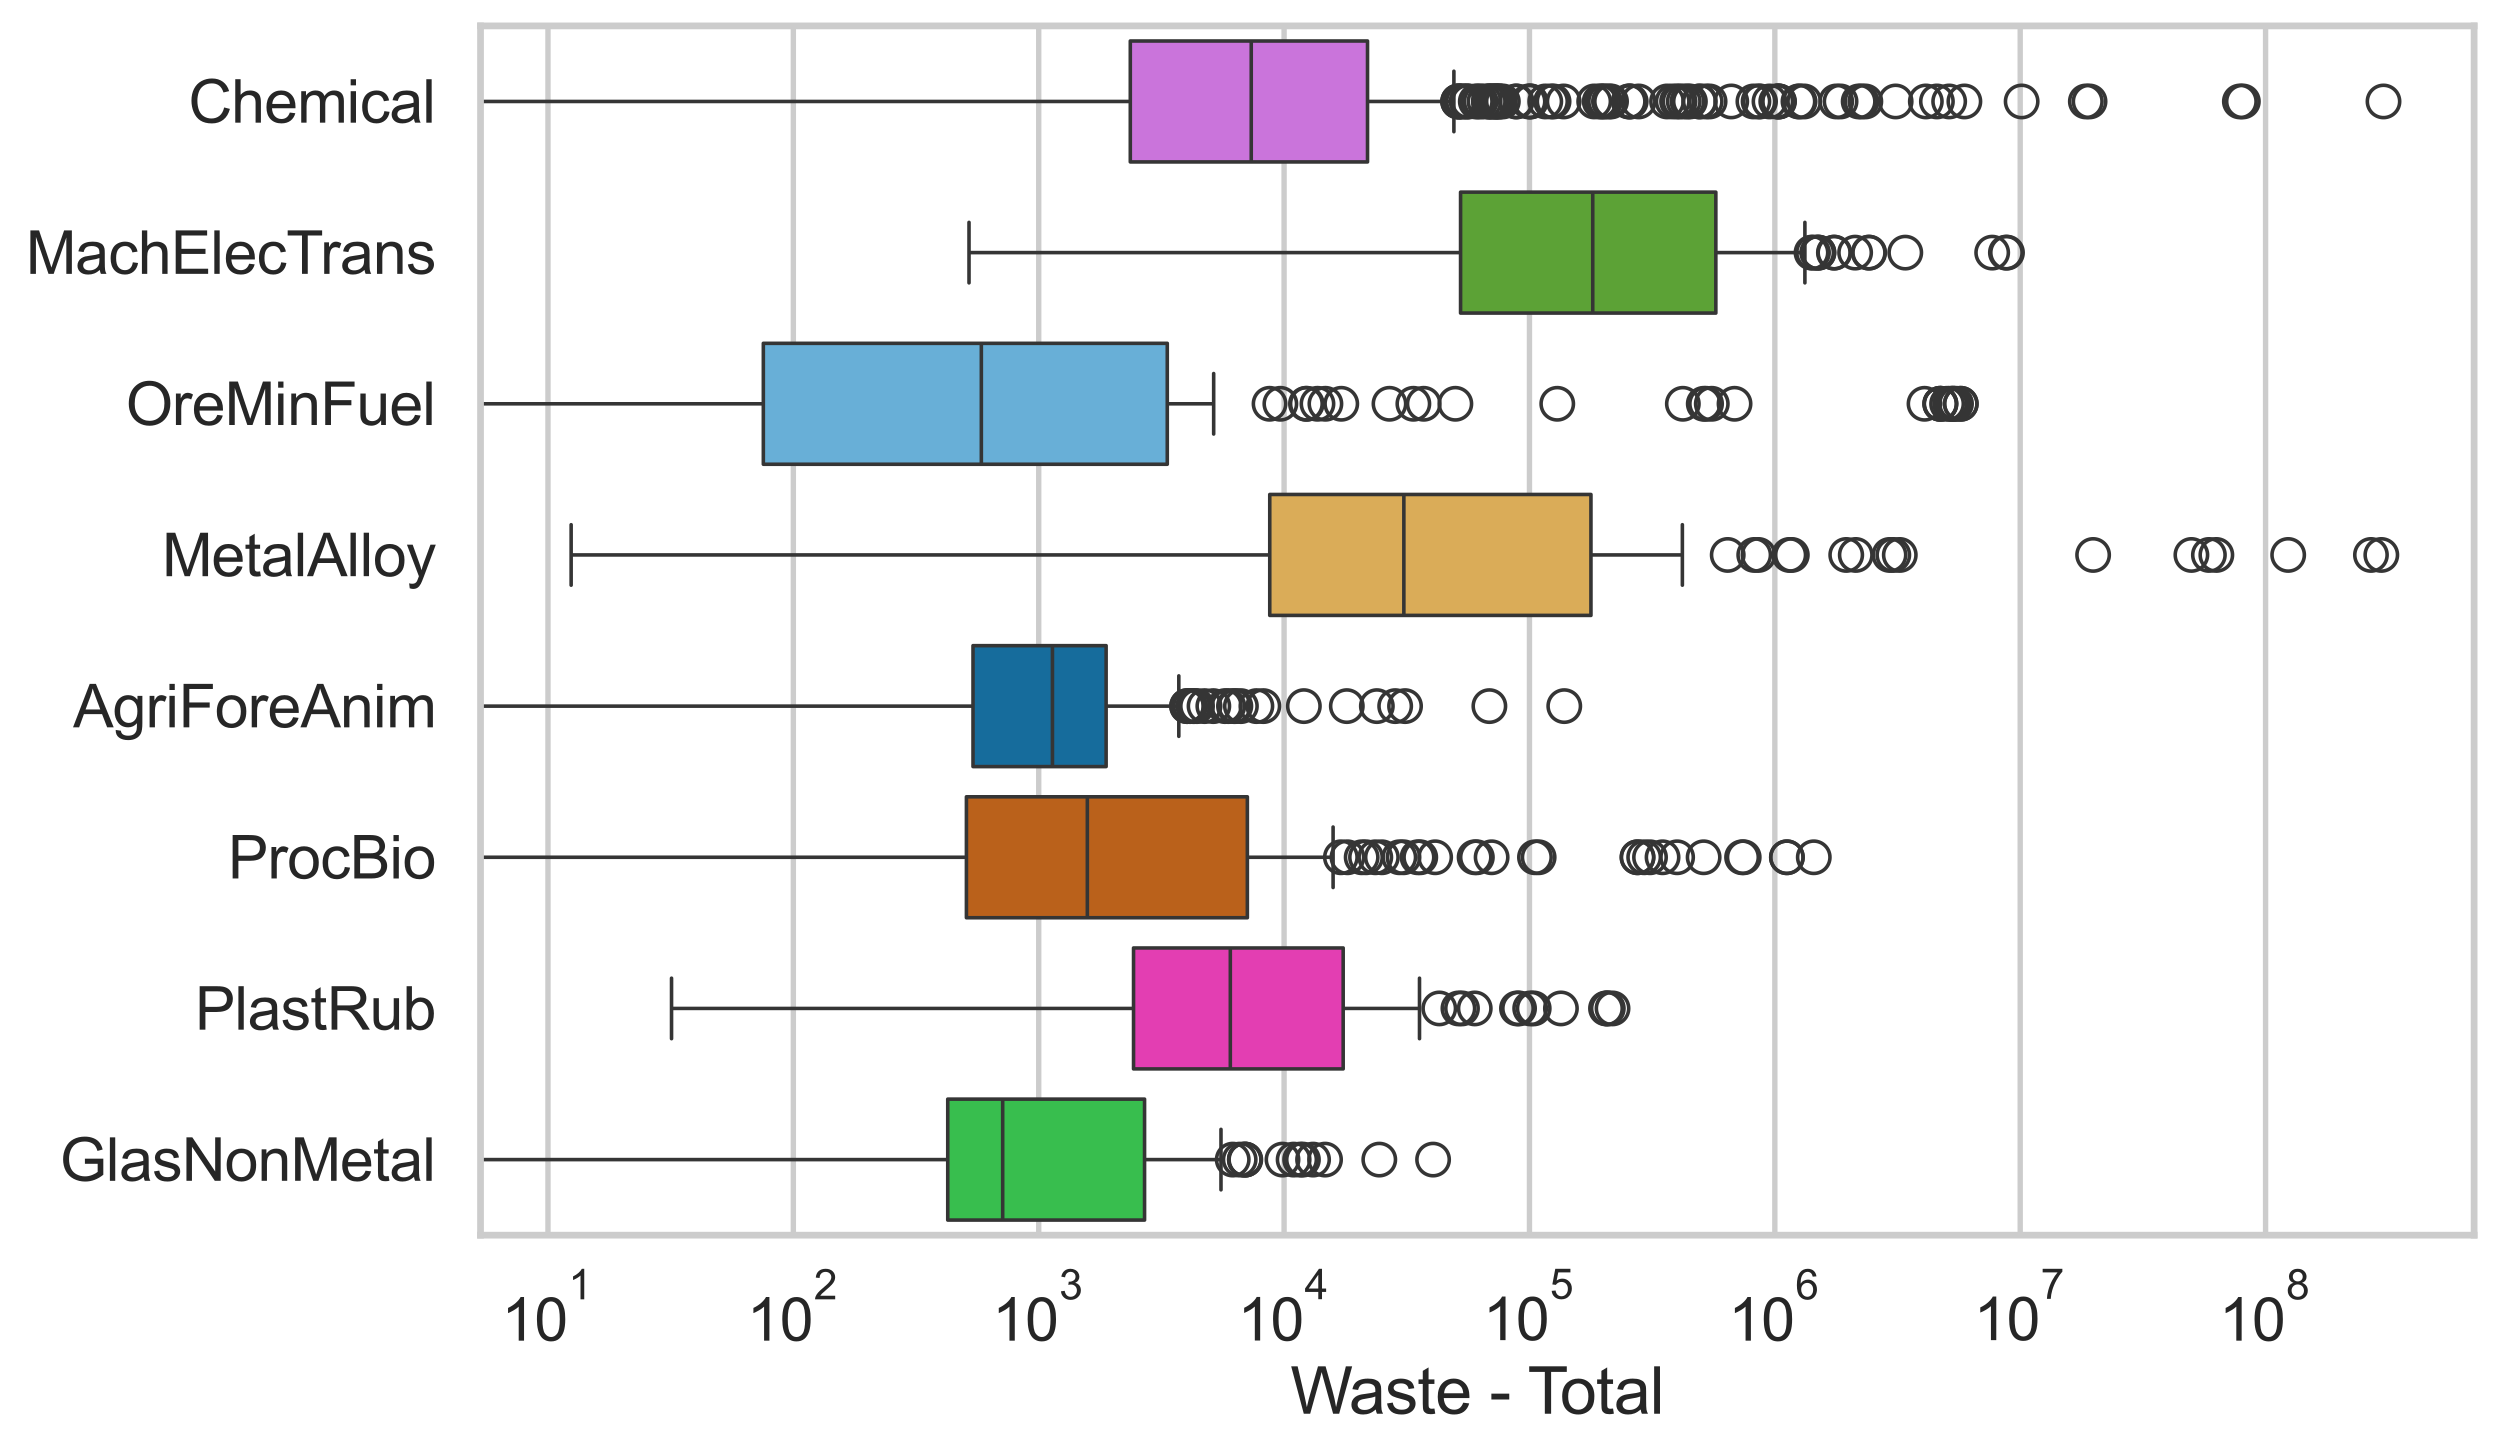 <?xml version="1.0" encoding="utf-8" standalone="no"?>
<!DOCTYPE svg PUBLIC "-//W3C//DTD SVG 1.1//EN"
  "http://www.w3.org/Graphics/SVG/1.1/DTD/svg11.dtd">
<svg xmlns:xlink="http://www.w3.org/1999/xlink" width="695.577pt" height="404.121pt" viewBox="0 0 695.577 404.121" xmlns="http://www.w3.org/2000/svg" version="1.1">
 <defs>
  <style type="text/css">*{stroke-linejoin: round; stroke-linecap: butt}</style>
 </defs>
 <g id="figure_1">
  <g id="patch_1">
   <path d="M 0 404.121 
L 695.577 404.121 
L 695.577 0 
L 0 0 
z
" style="fill: #ffffff"/>
  </g>
  <g id="axes_1">
   <g id="patch_2">
    <path d="M 133.697 343.665 
L 688.377 343.665 
L 688.377 7.2 
L 133.697 7.2 
z
" style="fill: #ffffff"/>
   </g>
   <g id="matplotlib.axis_1">
    <g id="xtick_1">
     <g id="line2d_1">
      <path d="M 152.462 343.665 
L 152.462 7.2 
" clip-path="url(#pc87dddc84c)" style="fill: none; stroke: #cccccc; stroke-width: 1.5; stroke-linecap: round"/>
     </g>
     <g id="text_1">
      <!-- $\mathdefault{10^{1}}$ -->
      <g style="fill: #262626" transform="translate(139.51 373.18) scale(0.165 -0.165)">
       <defs>
        <path id="ArialMT-31" d="M 2384 0 
L 1822 0 
L 1822 3584 
Q 1619 3391 1289 3197 
Q 959 3003 697 2906 
L 697 3450 
Q 1169 3672 1522 3987 
Q 1875 4303 2022 4600 
L 2384 4600 
L 2384 0 
z
" transform="scale(0.016)"/>
        <path id="ArialMT-30" d="M 266 2259 
Q 266 3072 433 3567 
Q 600 4063 929 4331 
Q 1259 4600 1759 4600 
Q 2128 4600 2406 4451 
Q 2684 4303 2865 4023 
Q 3047 3744 3150 3342 
Q 3253 2941 3253 2259 
Q 3253 1453 3087 958 
Q 2922 463 2592 192 
Q 2263 -78 1759 -78 
Q 1097 -78 719 397 
Q 266 969 266 2259 
z
M 844 2259 
Q 844 1131 1108 757 
Q 1372 384 1759 384 
Q 2147 384 2411 759 
Q 2675 1134 2675 2259 
Q 2675 3391 2411 3762 
Q 2147 4134 1753 4134 
Q 1366 4134 1134 3806 
Q 844 3388 844 2259 
z
" transform="scale(0.016)"/>
       </defs>
       <use xlink:href="#ArialMT-31" transform="translate(0 0.994)"/>
       <use xlink:href="#ArialMT-30" transform="translate(55.615 0.994)"/>
       <use xlink:href="#ArialMT-31" transform="translate(112.973 70.688) scale(0.7)"/>
      </g>
     </g>
    </g>
    <g id="xtick_2">
     <g id="line2d_2">
      <path d="M 220.733 343.665 
L 220.733 7.2 
" clip-path="url(#pc87dddc84c)" style="fill: none; stroke: #cccccc; stroke-width: 1.5; stroke-linecap: round"/>
     </g>
     <g id="text_2">
      <!-- $\mathdefault{10^{2}}$ -->
      <g style="fill: #262626" transform="translate(207.78 373.18) scale(0.165 -0.165)">
       <defs>
        <path id="ArialMT-32" d="M 3222 541 
L 3222 0 
L 194 0 
Q 188 203 259 391 
Q 375 700 629 1000 
Q 884 1300 1366 1694 
Q 2113 2306 2375 2664 
Q 2638 3022 2638 3341 
Q 2638 3675 2398 3904 
Q 2159 4134 1775 4134 
Q 1369 4134 1125 3890 
Q 881 3647 878 3216 
L 300 3275 
Q 359 3922 746 4261 
Q 1134 4600 1788 4600 
Q 2447 4600 2831 4234 
Q 3216 3869 3216 3328 
Q 3216 3053 3103 2787 
Q 2991 2522 2730 2228 
Q 2469 1934 1863 1422 
Q 1356 997 1212 845 
Q 1069 694 975 541 
L 3222 541 
z
" transform="scale(0.016)"/>
       </defs>
       <use xlink:href="#ArialMT-31" transform="translate(0 0.994)"/>
       <use xlink:href="#ArialMT-30" transform="translate(55.615 0.994)"/>
       <use xlink:href="#ArialMT-32" transform="translate(112.973 70.688) scale(0.7)"/>
      </g>
     </g>
    </g>
    <g id="xtick_3">
     <g id="line2d_3">
      <path d="M 289.003 343.665 
L 289.003 7.2 
" clip-path="url(#pc87dddc84c)" style="fill: none; stroke: #cccccc; stroke-width: 1.5; stroke-linecap: round"/>
     </g>
     <g id="text_3">
      <!-- $\mathdefault{10^{3}}$ -->
      <g style="fill: #262626" transform="translate(276.05 373.18) scale(0.165 -0.165)">
       <defs>
        <path id="ArialMT-33" d="M 269 1209 
L 831 1284 
Q 928 806 1161 595 
Q 1394 384 1728 384 
Q 2125 384 2398 659 
Q 2672 934 2672 1341 
Q 2672 1728 2419 1979 
Q 2166 2231 1775 2231 
Q 1616 2231 1378 2169 
L 1441 2663 
Q 1497 2656 1531 2656 
Q 1891 2656 2178 2843 
Q 2466 3031 2466 3422 
Q 2466 3731 2256 3934 
Q 2047 4138 1716 4138 
Q 1388 4138 1169 3931 
Q 950 3725 888 3313 
L 325 3413 
Q 428 3978 793 4289 
Q 1159 4600 1703 4600 
Q 2078 4600 2393 4439 
Q 2709 4278 2876 4000 
Q 3044 3722 3044 3409 
Q 3044 3113 2884 2869 
Q 2725 2625 2413 2481 
Q 2819 2388 3044 2092 
Q 3269 1797 3269 1353 
Q 3269 753 2831 336 
Q 2394 -81 1725 -81 
Q 1122 -81 723 278 
Q 325 638 269 1209 
z
" transform="scale(0.016)"/>
       </defs>
       <use xlink:href="#ArialMT-31" transform="translate(0 0.994)"/>
       <use xlink:href="#ArialMT-30" transform="translate(55.615 0.994)"/>
       <use xlink:href="#ArialMT-33" transform="translate(112.973 70.688) scale(0.7)"/>
      </g>
     </g>
    </g>
    <g id="xtick_4">
     <g id="line2d_4">
      <path d="M 357.273 343.665 
L 357.273 7.2 
" clip-path="url(#pc87dddc84c)" style="fill: none; stroke: #cccccc; stroke-width: 1.5; stroke-linecap: round"/>
     </g>
     <g id="text_4">
      <!-- $\mathdefault{10^{4}}$ -->
      <g style="fill: #262626" transform="translate(344.321 373.015) scale(0.165 -0.165)">
       <defs>
        <path id="ArialMT-34" d="M 2069 0 
L 2069 1097 
L 81 1097 
L 81 1613 
L 2172 4581 
L 2631 4581 
L 2631 1613 
L 3250 1613 
L 3250 1097 
L 2631 1097 
L 2631 0 
L 2069 0 
z
M 2069 1613 
L 2069 3678 
L 634 1613 
L 2069 1613 
z
" transform="scale(0.016)"/>
       </defs>
       <use xlink:href="#ArialMT-31" transform="translate(0 0.202)"/>
       <use xlink:href="#ArialMT-30" transform="translate(55.615 0.202)"/>
       <use xlink:href="#ArialMT-34" transform="translate(112.973 69.895) scale(0.7)"/>
      </g>
     </g>
    </g>
    <g id="xtick_5">
     <g id="line2d_5">
      <path d="M 425.543 343.665 
L 425.543 7.2 
" clip-path="url(#pc87dddc84c)" style="fill: none; stroke: #cccccc; stroke-width: 1.5; stroke-linecap: round"/>
     </g>
     <g id="text_5">
      <!-- $\mathdefault{10^{5}}$ -->
      <g style="fill: #262626" transform="translate(412.591 373.015) scale(0.165 -0.165)">
       <defs>
        <path id="ArialMT-35" d="M 266 1200 
L 856 1250 
Q 922 819 1161 601 
Q 1400 384 1738 384 
Q 2144 384 2425 690 
Q 2706 997 2706 1503 
Q 2706 1984 2436 2262 
Q 2166 2541 1728 2541 
Q 1456 2541 1237 2417 
Q 1019 2294 894 2097 
L 366 2166 
L 809 4519 
L 3088 4519 
L 3088 3981 
L 1259 3981 
L 1013 2750 
Q 1425 3038 1878 3038 
Q 2478 3038 2890 2622 
Q 3303 2206 3303 1553 
Q 3303 931 2941 478 
Q 2500 -78 1738 -78 
Q 1113 -78 717 272 
Q 322 622 266 1200 
z
" transform="scale(0.016)"/>
       </defs>
       <use xlink:href="#ArialMT-31" transform="translate(0 0.88)"/>
       <use xlink:href="#ArialMT-30" transform="translate(55.615 0.88)"/>
       <use xlink:href="#ArialMT-35" transform="translate(112.973 70.573) scale(0.7)"/>
      </g>
     </g>
    </g>
    <g id="xtick_6">
     <g id="line2d_6">
      <path d="M 493.813 343.665 
L 493.813 7.2 
" clip-path="url(#pc87dddc84c)" style="fill: none; stroke: #cccccc; stroke-width: 1.5; stroke-linecap: round"/>
     </g>
     <g id="text_6">
      <!-- $\mathdefault{10^{6}}$ -->
      <g style="fill: #262626" transform="translate(480.861 373.18) scale(0.165 -0.165)">
       <defs>
        <path id="ArialMT-36" d="M 3184 3459 
L 2625 3416 
Q 2550 3747 2413 3897 
Q 2184 4138 1850 4138 
Q 1581 4138 1378 3988 
Q 1113 3794 959 3422 
Q 806 3050 800 2363 
Q 1003 2672 1297 2822 
Q 1591 2972 1913 2972 
Q 2475 2972 2870 2558 
Q 3266 2144 3266 1488 
Q 3266 1056 3080 686 
Q 2894 316 2569 119 
Q 2244 -78 1831 -78 
Q 1128 -78 684 439 
Q 241 956 241 2144 
Q 241 3472 731 4075 
Q 1159 4600 1884 4600 
Q 2425 4600 2770 4297 
Q 3116 3994 3184 3459 
z
M 888 1484 
Q 888 1194 1011 928 
Q 1134 663 1356 523 
Q 1578 384 1822 384 
Q 2178 384 2434 671 
Q 2691 959 2691 1453 
Q 2691 1928 2437 2201 
Q 2184 2475 1800 2475 
Q 1419 2475 1153 2201 
Q 888 1928 888 1484 
z
" transform="scale(0.016)"/>
       </defs>
       <use xlink:href="#ArialMT-31" transform="translate(0 0.994)"/>
       <use xlink:href="#ArialMT-30" transform="translate(55.615 0.994)"/>
       <use xlink:href="#ArialMT-36" transform="translate(112.973 70.688) scale(0.7)"/>
      </g>
     </g>
    </g>
    <g id="xtick_7">
     <g id="line2d_7">
      <path d="M 562.084 343.665 
L 562.084 7.2 
" clip-path="url(#pc87dddc84c)" style="fill: none; stroke: #cccccc; stroke-width: 1.5; stroke-linecap: round"/>
     </g>
     <g id="text_7">
      <!-- $\mathdefault{10^{7}}$ -->
      <g style="fill: #262626" transform="translate(549.131 373.015) scale(0.165 -0.165)">
       <defs>
        <path id="ArialMT-37" d="M 303 3981 
L 303 4522 
L 3269 4522 
L 3269 4084 
Q 2831 3619 2401 2847 
Q 1972 2075 1738 1259 
Q 1569 684 1522 0 
L 944 0 
Q 953 541 1156 1306 
Q 1359 2072 1739 2783 
Q 2119 3494 2547 3981 
L 303 3981 
z
" transform="scale(0.016)"/>
       </defs>
       <use xlink:href="#ArialMT-31" transform="translate(0 0.847)"/>
       <use xlink:href="#ArialMT-30" transform="translate(55.615 0.847)"/>
       <use xlink:href="#ArialMT-37" transform="translate(112.973 70.541) scale(0.7)"/>
      </g>
     </g>
    </g>
    <g id="xtick_8">
     <g id="line2d_8">
      <path d="M 630.354 343.665 
L 630.354 7.2 
" clip-path="url(#pc87dddc84c)" style="fill: none; stroke: #cccccc; stroke-width: 1.5; stroke-linecap: round"/>
     </g>
     <g id="text_8">
      <!-- $\mathdefault{10^{8}}$ -->
      <g style="fill: #262626" transform="translate(617.401 373.18) scale(0.165 -0.165)">
       <defs>
        <path id="ArialMT-38" d="M 1131 2484 
Q 781 2613 612 2850 
Q 444 3088 444 3419 
Q 444 3919 803 4259 
Q 1163 4600 1759 4600 
Q 2359 4600 2725 4251 
Q 3091 3903 3091 3403 
Q 3091 3084 2923 2848 
Q 2756 2613 2416 2484 
Q 2838 2347 3058 2040 
Q 3278 1734 3278 1309 
Q 3278 722 2862 322 
Q 2447 -78 1769 -78 
Q 1091 -78 675 323 
Q 259 725 259 1325 
Q 259 1772 486 2073 
Q 713 2375 1131 2484 
z
M 1019 3438 
Q 1019 3113 1228 2906 
Q 1438 2700 1772 2700 
Q 2097 2700 2305 2904 
Q 2513 3109 2513 3406 
Q 2513 3716 2298 3927 
Q 2084 4138 1766 4138 
Q 1444 4138 1231 3931 
Q 1019 3725 1019 3438 
z
M 838 1322 
Q 838 1081 952 856 
Q 1066 631 1291 507 
Q 1516 384 1775 384 
Q 2178 384 2440 643 
Q 2703 903 2703 1303 
Q 2703 1709 2433 1975 
Q 2163 2241 1756 2241 
Q 1359 2241 1098 1978 
Q 838 1716 838 1322 
z
" transform="scale(0.016)"/>
       </defs>
       <use xlink:href="#ArialMT-31" transform="translate(0 0.994)"/>
       <use xlink:href="#ArialMT-30" transform="translate(55.615 0.994)"/>
       <use xlink:href="#ArialMT-38" transform="translate(112.973 70.688) scale(0.7)"/>
      </g>
     </g>
    </g>
    <g id="xtick_9"/>
    <g id="xtick_10"/>
    <g id="xtick_11"/>
    <g id="xtick_12"/>
    <g id="xtick_13"/>
    <g id="xtick_14"/>
    <g id="xtick_15"/>
    <g id="xtick_16"/>
    <g id="xtick_17"/>
    <g id="xtick_18"/>
    <g id="xtick_19"/>
    <g id="xtick_20"/>
    <g id="xtick_21"/>
    <g id="xtick_22"/>
    <g id="xtick_23"/>
    <g id="xtick_24"/>
    <g id="xtick_25"/>
    <g id="xtick_26"/>
    <g id="xtick_27"/>
    <g id="xtick_28"/>
    <g id="xtick_29"/>
    <g id="xtick_30"/>
    <g id="xtick_31"/>
    <g id="xtick_32"/>
    <g id="xtick_33"/>
    <g id="xtick_34"/>
    <g id="xtick_35"/>
    <g id="xtick_36"/>
    <g id="xtick_37"/>
    <g id="xtick_38"/>
    <g id="xtick_39"/>
    <g id="xtick_40"/>
    <g id="xtick_41"/>
    <g id="xtick_42"/>
    <g id="xtick_43"/>
    <g id="xtick_44"/>
    <g id="xtick_45"/>
    <g id="xtick_46"/>
    <g id="xtick_47"/>
    <g id="xtick_48"/>
    <g id="xtick_49"/>
    <g id="xtick_50"/>
    <g id="xtick_51"/>
    <g id="xtick_52"/>
    <g id="xtick_53"/>
    <g id="xtick_54"/>
    <g id="xtick_55"/>
    <g id="xtick_56"/>
    <g id="xtick_57"/>
    <g id="xtick_58"/>
    <g id="xtick_59"/>
    <g id="xtick_60"/>
    <g id="xtick_61"/>
    <g id="xtick_62"/>
    <g id="xtick_63"/>
    <g id="xtick_64"/>
    <g id="xtick_65"/>
    <g id="xtick_66"/>
    <g id="xtick_67"/>
    <g id="xtick_68"/>
    <g id="xtick_69"/>
    <g id="xtick_70"/>
    <g id="xtick_71"/>
    <g id="xtick_72"/>
    <g id="xtick_73"/>
    <g id="xtick_74"/>
    <g id="text_9">
     <!-- Waste - Total -->
     <g style="fill: #262626" transform="translate(359.024 393.344) scale(0.18 -0.18)">
      <defs>
       <path id="ArialMT-57" d="M 1294 0 
L 78 4581 
L 700 4581 
L 1397 1578 
Q 1509 1106 1591 641 
Q 1766 1375 1797 1488 
L 2669 4581 
L 3400 4581 
L 4056 2263 
Q 4303 1400 4413 641 
Q 4500 1075 4641 1638 
L 5359 4581 
L 5969 4581 
L 4713 0 
L 4128 0 
L 3163 3491 
Q 3041 3928 3019 4028 
Q 2947 3713 2884 3491 
L 1913 0 
L 1294 0 
z
" transform="scale(0.016)"/>
       <path id="ArialMT-61" d="M 2588 409 
Q 2275 144 1986 34 
Q 1697 -75 1366 -75 
Q 819 -75 525 192 
Q 231 459 231 875 
Q 231 1119 342 1320 
Q 453 1522 633 1644 
Q 813 1766 1038 1828 
Q 1203 1872 1538 1913 
Q 2219 1994 2541 2106 
Q 2544 2222 2544 2253 
Q 2544 2597 2384 2738 
Q 2169 2928 1744 2928 
Q 1347 2928 1158 2789 
Q 969 2650 878 2297 
L 328 2372 
Q 403 2725 575 2942 
Q 747 3159 1072 3276 
Q 1397 3394 1825 3394 
Q 2250 3394 2515 3294 
Q 2781 3194 2906 3042 
Q 3031 2891 3081 2659 
Q 3109 2516 3109 2141 
L 3109 1391 
Q 3109 606 3145 398 
Q 3181 191 3288 0 
L 2700 0 
Q 2613 175 2588 409 
z
M 2541 1666 
Q 2234 1541 1622 1453 
Q 1275 1403 1131 1340 
Q 988 1278 909 1158 
Q 831 1038 831 891 
Q 831 666 1001 516 
Q 1172 366 1500 366 
Q 1825 366 2078 508 
Q 2331 650 2450 897 
Q 2541 1088 2541 1459 
L 2541 1666 
z
" transform="scale(0.016)"/>
       <path id="ArialMT-73" d="M 197 991 
L 753 1078 
Q 800 744 1014 566 
Q 1228 388 1613 388 
Q 2000 388 2187 545 
Q 2375 703 2375 916 
Q 2375 1106 2209 1216 
Q 2094 1291 1634 1406 
Q 1016 1563 777 1677 
Q 538 1791 414 1992 
Q 291 2194 291 2438 
Q 291 2659 392 2848 
Q 494 3038 669 3163 
Q 800 3259 1026 3326 
Q 1253 3394 1513 3394 
Q 1903 3394 2198 3281 
Q 2494 3169 2634 2976 
Q 2775 2784 2828 2463 
L 2278 2388 
Q 2241 2644 2061 2787 
Q 1881 2931 1553 2931 
Q 1166 2931 1000 2803 
Q 834 2675 834 2503 
Q 834 2394 903 2306 
Q 972 2216 1119 2156 
Q 1203 2125 1616 2013 
Q 2213 1853 2448 1751 
Q 2684 1650 2818 1456 
Q 2953 1263 2953 975 
Q 2953 694 2789 445 
Q 2625 197 2315 61 
Q 2006 -75 1616 -75 
Q 969 -75 630 194 
Q 291 463 197 991 
z
" transform="scale(0.016)"/>
       <path id="ArialMT-74" d="M 1650 503 
L 1731 6 
Q 1494 -44 1306 -44 
Q 1000 -44 831 53 
Q 663 150 594 308 
Q 525 466 525 972 
L 525 2881 
L 113 2881 
L 113 3319 
L 525 3319 
L 525 4141 
L 1084 4478 
L 1084 3319 
L 1650 3319 
L 1650 2881 
L 1084 2881 
L 1084 941 
Q 1084 700 1114 631 
Q 1144 563 1211 522 
Q 1278 481 1403 481 
Q 1497 481 1650 503 
z
" transform="scale(0.016)"/>
       <path id="ArialMT-65" d="M 2694 1069 
L 3275 997 
Q 3138 488 2766 206 
Q 2394 -75 1816 -75 
Q 1088 -75 661 373 
Q 234 822 234 1631 
Q 234 2469 665 2931 
Q 1097 3394 1784 3394 
Q 2450 3394 2872 2941 
Q 3294 2488 3294 1666 
Q 3294 1616 3291 1516 
L 816 1516 
Q 847 969 1125 678 
Q 1403 388 1819 388 
Q 2128 388 2347 550 
Q 2566 713 2694 1069 
z
M 847 1978 
L 2700 1978 
Q 2663 2397 2488 2606 
Q 2219 2931 1791 2931 
Q 1403 2931 1139 2672 
Q 875 2413 847 1978 
z
" transform="scale(0.016)"/>
       <path id="ArialMT-20" transform="scale(0.016)"/>
       <path id="ArialMT-2d" d="M 203 1375 
L 203 1941 
L 1931 1941 
L 1931 1375 
L 203 1375 
z
" transform="scale(0.016)"/>
       <path id="ArialMT-54" d="M 1659 0 
L 1659 4041 
L 150 4041 
L 150 4581 
L 3781 4581 
L 3781 4041 
L 2266 4041 
L 2266 0 
L 1659 0 
z
" transform="scale(0.016)"/>
       <path id="ArialMT-6f" d="M 213 1659 
Q 213 2581 725 3025 
Q 1153 3394 1769 3394 
Q 2453 3394 2887 2945 
Q 3322 2497 3322 1706 
Q 3322 1066 3130 698 
Q 2938 331 2570 128 
Q 2203 -75 1769 -75 
Q 1072 -75 642 372 
Q 213 819 213 1659 
z
M 791 1659 
Q 791 1022 1069 705 
Q 1347 388 1769 388 
Q 2188 388 2466 706 
Q 2744 1025 2744 1678 
Q 2744 2294 2464 2611 
Q 2184 2928 1769 2928 
Q 1347 2928 1069 2612 
Q 791 2297 791 1659 
z
" transform="scale(0.016)"/>
       <path id="ArialMT-6c" d="M 409 0 
L 409 4581 
L 972 4581 
L 972 0 
L 409 0 
z
" transform="scale(0.016)"/>
      </defs>
      <use xlink:href="#ArialMT-57"/>
      <use xlink:href="#ArialMT-61" transform="translate(90.635 0)"/>
      <use xlink:href="#ArialMT-73" transform="translate(146.25 0)"/>
      <use xlink:href="#ArialMT-74" transform="translate(196.25 0)"/>
      <use xlink:href="#ArialMT-65" transform="translate(224.033 0)"/>
      <use xlink:href="#ArialMT-20" transform="translate(279.648 0)"/>
      <use xlink:href="#ArialMT-2d" transform="translate(307.432 0)"/>
      <use xlink:href="#ArialMT-20" transform="translate(340.732 0)"/>
      <use xlink:href="#ArialMT-54" transform="translate(366.766 0)"/>
      <use xlink:href="#ArialMT-6f" transform="translate(416.725 0)"/>
      <use xlink:href="#ArialMT-74" transform="translate(472.34 0)"/>
      <use xlink:href="#ArialMT-61" transform="translate(500.123 0)"/>
      <use xlink:href="#ArialMT-6c" transform="translate(555.738 0)"/>
     </g>
    </g>
   </g>
   <g id="matplotlib.axis_2">
    <g id="ytick_1">
     <g id="text_10">
      <!-- Chemical -->
      <g style="fill: #262626" transform="translate(52.428 34.134) scale(0.165 -0.165)">
       <defs>
        <path id="ArialMT-43" d="M 3763 1606 
L 4369 1453 
Q 4178 706 3683 314 
Q 3188 -78 2472 -78 
Q 1731 -78 1267 223 
Q 803 525 561 1097 
Q 319 1669 319 2325 
Q 319 3041 592 3573 
Q 866 4106 1370 4382 
Q 1875 4659 2481 4659 
Q 3169 4659 3637 4309 
Q 4106 3959 4291 3325 
L 3694 3184 
Q 3534 3684 3231 3912 
Q 2928 4141 2469 4141 
Q 1941 4141 1586 3887 
Q 1231 3634 1087 3207 
Q 944 2781 944 2328 
Q 944 1744 1114 1308 
Q 1284 872 1643 656 
Q 2003 441 2422 441 
Q 2931 441 3284 734 
Q 3638 1028 3763 1606 
z
" transform="scale(0.016)"/>
        <path id="ArialMT-68" d="M 422 0 
L 422 4581 
L 984 4581 
L 984 2938 
Q 1378 3394 1978 3394 
Q 2347 3394 2619 3248 
Q 2891 3103 3008 2847 
Q 3125 2591 3125 2103 
L 3125 0 
L 2563 0 
L 2563 2103 
Q 2563 2525 2380 2717 
Q 2197 2909 1863 2909 
Q 1613 2909 1392 2779 
Q 1172 2650 1078 2428 
Q 984 2206 984 1816 
L 984 0 
L 422 0 
z
" transform="scale(0.016)"/>
        <path id="ArialMT-6d" d="M 422 0 
L 422 3319 
L 925 3319 
L 925 2853 
Q 1081 3097 1340 3245 
Q 1600 3394 1931 3394 
Q 2300 3394 2536 3241 
Q 2772 3088 2869 2813 
Q 3263 3394 3894 3394 
Q 4388 3394 4653 3120 
Q 4919 2847 4919 2278 
L 4919 0 
L 4359 0 
L 4359 2091 
Q 4359 2428 4304 2576 
Q 4250 2725 4106 2815 
Q 3963 2906 3769 2906 
Q 3419 2906 3187 2673 
Q 2956 2441 2956 1928 
L 2956 0 
L 2394 0 
L 2394 2156 
Q 2394 2531 2256 2718 
Q 2119 2906 1806 2906 
Q 1569 2906 1367 2781 
Q 1166 2656 1075 2415 
Q 984 2175 984 1722 
L 984 0 
L 422 0 
z
" transform="scale(0.016)"/>
        <path id="ArialMT-69" d="M 425 3934 
L 425 4581 
L 988 4581 
L 988 3934 
L 425 3934 
z
M 425 0 
L 425 3319 
L 988 3319 
L 988 0 
L 425 0 
z
" transform="scale(0.016)"/>
        <path id="ArialMT-63" d="M 2588 1216 
L 3141 1144 
Q 3050 572 2676 248 
Q 2303 -75 1759 -75 
Q 1078 -75 664 370 
Q 250 816 250 1647 
Q 250 2184 428 2587 
Q 606 2991 970 3192 
Q 1334 3394 1763 3394 
Q 2303 3394 2647 3120 
Q 2991 2847 3088 2344 
L 2541 2259 
Q 2463 2594 2264 2762 
Q 2066 2931 1784 2931 
Q 1359 2931 1093 2626 
Q 828 2322 828 1663 
Q 828 994 1084 691 
Q 1341 388 1753 388 
Q 2084 388 2306 591 
Q 2528 794 2588 1216 
z
" transform="scale(0.016)"/>
       </defs>
       <use xlink:href="#ArialMT-43"/>
       <use xlink:href="#ArialMT-68" transform="translate(72.217 0)"/>
       <use xlink:href="#ArialMT-65" transform="translate(127.832 0)"/>
       <use xlink:href="#ArialMT-6d" transform="translate(183.447 0)"/>
       <use xlink:href="#ArialMT-69" transform="translate(266.748 0)"/>
       <use xlink:href="#ArialMT-63" transform="translate(288.965 0)"/>
       <use xlink:href="#ArialMT-61" transform="translate(338.965 0)"/>
       <use xlink:href="#ArialMT-6c" transform="translate(394.58 0)"/>
      </g>
     </g>
    </g>
    <g id="ytick_2">
     <g id="text_11">
      <!-- MachElecTrans -->
      <g style="fill: #262626" transform="translate(7.2 76.192) scale(0.165 -0.165)">
       <defs>
        <path id="ArialMT-4d" d="M 475 0 
L 475 4581 
L 1388 4581 
L 2472 1338 
Q 2622 884 2691 659 
Q 2769 909 2934 1394 
L 4031 4581 
L 4847 4581 
L 4847 0 
L 4263 0 
L 4263 3834 
L 2931 0 
L 2384 0 
L 1059 3900 
L 1059 0 
L 475 0 
z
" transform="scale(0.016)"/>
        <path id="ArialMT-45" d="M 506 0 
L 506 4581 
L 3819 4581 
L 3819 4041 
L 1113 4041 
L 1113 2638 
L 3647 2638 
L 3647 2100 
L 1113 2100 
L 1113 541 
L 3925 541 
L 3925 0 
L 506 0 
z
" transform="scale(0.016)"/>
        <path id="ArialMT-72" d="M 416 0 
L 416 3319 
L 922 3319 
L 922 2816 
Q 1116 3169 1280 3281 
Q 1444 3394 1641 3394 
Q 1925 3394 2219 3213 
L 2025 2691 
Q 1819 2813 1613 2813 
Q 1428 2813 1281 2702 
Q 1134 2591 1072 2394 
Q 978 2094 978 1738 
L 978 0 
L 416 0 
z
" transform="scale(0.016)"/>
        <path id="ArialMT-6e" d="M 422 0 
L 422 3319 
L 928 3319 
L 928 2847 
Q 1294 3394 1984 3394 
Q 2284 3394 2536 3286 
Q 2788 3178 2913 3003 
Q 3038 2828 3088 2588 
Q 3119 2431 3119 2041 
L 3119 0 
L 2556 0 
L 2556 2019 
Q 2556 2363 2490 2533 
Q 2425 2703 2258 2804 
Q 2091 2906 1866 2906 
Q 1506 2906 1245 2678 
Q 984 2450 984 1813 
L 984 0 
L 422 0 
z
" transform="scale(0.016)"/>
       </defs>
       <use xlink:href="#ArialMT-4d"/>
       <use xlink:href="#ArialMT-61" transform="translate(83.301 0)"/>
       <use xlink:href="#ArialMT-63" transform="translate(138.916 0)"/>
       <use xlink:href="#ArialMT-68" transform="translate(188.916 0)"/>
       <use xlink:href="#ArialMT-45" transform="translate(244.531 0)"/>
       <use xlink:href="#ArialMT-6c" transform="translate(311.23 0)"/>
       <use xlink:href="#ArialMT-65" transform="translate(333.447 0)"/>
       <use xlink:href="#ArialMT-63" transform="translate(389.062 0)"/>
       <use xlink:href="#ArialMT-54" transform="translate(439.062 0)"/>
       <use xlink:href="#ArialMT-72" transform="translate(496.396 0)"/>
       <use xlink:href="#ArialMT-61" transform="translate(529.697 0)"/>
       <use xlink:href="#ArialMT-6e" transform="translate(585.312 0)"/>
       <use xlink:href="#ArialMT-73" transform="translate(640.928 0)"/>
      </g>
     </g>
    </g>
    <g id="ytick_3">
     <g id="text_12">
      <!-- OreMinFuel -->
      <g style="fill: #262626" transform="translate(35.013 118.25) scale(0.165 -0.165)">
       <defs>
        <path id="ArialMT-4f" d="M 309 2231 
Q 309 3372 921 4017 
Q 1534 4663 2503 4663 
Q 3138 4663 3647 4359 
Q 4156 4056 4423 3514 
Q 4691 2972 4691 2284 
Q 4691 1588 4409 1038 
Q 4128 488 3612 205 
Q 3097 -78 2500 -78 
Q 1853 -78 1343 234 
Q 834 547 571 1087 
Q 309 1628 309 2231 
z
M 934 2222 
Q 934 1394 1379 917 
Q 1825 441 2497 441 
Q 3181 441 3623 922 
Q 4066 1403 4066 2288 
Q 4066 2847 3877 3264 
Q 3688 3681 3323 3911 
Q 2959 4141 2506 4141 
Q 1863 4141 1398 3698 
Q 934 3256 934 2222 
z
" transform="scale(0.016)"/>
        <path id="ArialMT-46" d="M 525 0 
L 525 4581 
L 3616 4581 
L 3616 4041 
L 1131 4041 
L 1131 2622 
L 3281 2622 
L 3281 2081 
L 1131 2081 
L 1131 0 
L 525 0 
z
" transform="scale(0.016)"/>
        <path id="ArialMT-75" d="M 2597 0 
L 2597 488 
Q 2209 -75 1544 -75 
Q 1250 -75 995 37 
Q 741 150 617 320 
Q 494 491 444 738 
Q 409 903 409 1263 
L 409 3319 
L 972 3319 
L 972 1478 
Q 972 1038 1006 884 
Q 1059 663 1231 536 
Q 1403 409 1656 409 
Q 1909 409 2131 539 
Q 2353 669 2445 892 
Q 2538 1116 2538 1541 
L 2538 3319 
L 3100 3319 
L 3100 0 
L 2597 0 
z
" transform="scale(0.016)"/>
       </defs>
       <use xlink:href="#ArialMT-4f"/>
       <use xlink:href="#ArialMT-72" transform="translate(77.783 0)"/>
       <use xlink:href="#ArialMT-65" transform="translate(111.084 0)"/>
       <use xlink:href="#ArialMT-4d" transform="translate(166.699 0)"/>
       <use xlink:href="#ArialMT-69" transform="translate(250 0)"/>
       <use xlink:href="#ArialMT-6e" transform="translate(272.217 0)"/>
       <use xlink:href="#ArialMT-46" transform="translate(327.832 0)"/>
       <use xlink:href="#ArialMT-75" transform="translate(388.916 0)"/>
       <use xlink:href="#ArialMT-65" transform="translate(444.531 0)"/>
       <use xlink:href="#ArialMT-6c" transform="translate(500.146 0)"/>
      </g>
     </g>
    </g>
    <g id="ytick_4">
     <g id="text_13">
      <!-- MetalAlloy -->
      <g style="fill: #262626" transform="translate(45.088 160.308) scale(0.165 -0.165)">
       <defs>
        <path id="ArialMT-41" d="M -9 0 
L 1750 4581 
L 2403 4581 
L 4278 0 
L 3588 0 
L 3053 1388 
L 1138 1388 
L 634 0 
L -9 0 
z
M 1313 1881 
L 2866 1881 
L 2388 3150 
Q 2169 3728 2063 4100 
Q 1975 3659 1816 3225 
L 1313 1881 
z
" transform="scale(0.016)"/>
        <path id="ArialMT-79" d="M 397 -1278 
L 334 -750 
Q 519 -800 656 -800 
Q 844 -800 956 -737 
Q 1069 -675 1141 -563 
Q 1194 -478 1313 -144 
Q 1328 -97 1363 -6 
L 103 3319 
L 709 3319 
L 1400 1397 
Q 1534 1031 1641 628 
Q 1738 1016 1872 1384 
L 2581 3319 
L 3144 3319 
L 1881 -56 
Q 1678 -603 1566 -809 
Q 1416 -1088 1222 -1217 
Q 1028 -1347 759 -1347 
Q 597 -1347 397 -1278 
z
" transform="scale(0.016)"/>
       </defs>
       <use xlink:href="#ArialMT-4d"/>
       <use xlink:href="#ArialMT-65" transform="translate(83.301 0)"/>
       <use xlink:href="#ArialMT-74" transform="translate(138.916 0)"/>
       <use xlink:href="#ArialMT-61" transform="translate(166.699 0)"/>
       <use xlink:href="#ArialMT-6c" transform="translate(222.314 0)"/>
       <use xlink:href="#ArialMT-41" transform="translate(244.531 0)"/>
       <use xlink:href="#ArialMT-6c" transform="translate(311.23 0)"/>
       <use xlink:href="#ArialMT-6c" transform="translate(333.447 0)"/>
       <use xlink:href="#ArialMT-6f" transform="translate(355.664 0)"/>
       <use xlink:href="#ArialMT-79" transform="translate(411.279 0)"/>
      </g>
     </g>
    </g>
    <g id="ytick_5">
     <g id="text_14">
      <!-- AgriForeAnim -->
      <g style="fill: #262626" transform="translate(20.341 202.366) scale(0.165 -0.165)">
       <defs>
        <path id="ArialMT-67" d="M 319 -275 
L 866 -356 
Q 900 -609 1056 -725 
Q 1266 -881 1628 -881 
Q 2019 -881 2231 -725 
Q 2444 -569 2519 -288 
Q 2563 -116 2559 434 
Q 2191 0 1641 0 
Q 956 0 581 494 
Q 206 988 206 1678 
Q 206 2153 378 2554 
Q 550 2956 876 3175 
Q 1203 3394 1644 3394 
Q 2231 3394 2613 2919 
L 2613 3319 
L 3131 3319 
L 3131 450 
Q 3131 -325 2973 -648 
Q 2816 -972 2473 -1159 
Q 2131 -1347 1631 -1347 
Q 1038 -1347 672 -1080 
Q 306 -813 319 -275 
z
M 784 1719 
Q 784 1066 1043 766 
Q 1303 466 1694 466 
Q 2081 466 2343 764 
Q 2606 1063 2606 1700 
Q 2606 2309 2336 2618 
Q 2066 2928 1684 2928 
Q 1309 2928 1046 2623 
Q 784 2319 784 1719 
z
" transform="scale(0.016)"/>
       </defs>
       <use xlink:href="#ArialMT-41"/>
       <use xlink:href="#ArialMT-67" transform="translate(66.699 0)"/>
       <use xlink:href="#ArialMT-72" transform="translate(122.314 0)"/>
       <use xlink:href="#ArialMT-69" transform="translate(155.615 0)"/>
       <use xlink:href="#ArialMT-46" transform="translate(177.832 0)"/>
       <use xlink:href="#ArialMT-6f" transform="translate(238.916 0)"/>
       <use xlink:href="#ArialMT-72" transform="translate(294.531 0)"/>
       <use xlink:href="#ArialMT-65" transform="translate(327.832 0)"/>
       <use xlink:href="#ArialMT-41" transform="translate(383.447 0)"/>
       <use xlink:href="#ArialMT-6e" transform="translate(450.146 0)"/>
       <use xlink:href="#ArialMT-69" transform="translate(505.762 0)"/>
       <use xlink:href="#ArialMT-6d" transform="translate(527.979 0)"/>
      </g>
     </g>
    </g>
    <g id="ytick_6">
     <g id="text_15">
      <!-- ProcBio -->
      <g style="fill: #262626" transform="translate(63.424 244.425) scale(0.165 -0.165)">
       <defs>
        <path id="ArialMT-50" d="M 494 0 
L 494 4581 
L 2222 4581 
Q 2678 4581 2919 4538 
Q 3256 4481 3484 4323 
Q 3713 4166 3852 3881 
Q 3991 3597 3991 3256 
Q 3991 2672 3619 2267 
Q 3247 1863 2275 1863 
L 1100 1863 
L 1100 0 
L 494 0 
z
M 1100 2403 
L 2284 2403 
Q 2872 2403 3119 2622 
Q 3366 2841 3366 3238 
Q 3366 3525 3220 3729 
Q 3075 3934 2838 4000 
Q 2684 4041 2272 4041 
L 1100 4041 
L 1100 2403 
z
" transform="scale(0.016)"/>
        <path id="ArialMT-42" d="M 469 0 
L 469 4581 
L 2188 4581 
Q 2713 4581 3030 4442 
Q 3347 4303 3526 4014 
Q 3706 3725 3706 3409 
Q 3706 3116 3547 2856 
Q 3388 2597 3066 2438 
Q 3481 2316 3704 2022 
Q 3928 1728 3928 1328 
Q 3928 1006 3792 729 
Q 3656 453 3456 303 
Q 3256 153 2954 76 
Q 2653 0 2216 0 
L 469 0 
z
M 1075 2656 
L 2066 2656 
Q 2469 2656 2644 2709 
Q 2875 2778 2992 2937 
Q 3109 3097 3109 3338 
Q 3109 3566 3000 3739 
Q 2891 3913 2687 3977 
Q 2484 4041 1991 4041 
L 1075 4041 
L 1075 2656 
z
M 1075 541 
L 2216 541 
Q 2509 541 2628 563 
Q 2838 600 2978 687 
Q 3119 775 3209 942 
Q 3300 1109 3300 1328 
Q 3300 1584 3169 1773 
Q 3038 1963 2805 2039 
Q 2572 2116 2134 2116 
L 1075 2116 
L 1075 541 
z
" transform="scale(0.016)"/>
       </defs>
       <use xlink:href="#ArialMT-50"/>
       <use xlink:href="#ArialMT-72" transform="translate(66.699 0)"/>
       <use xlink:href="#ArialMT-6f" transform="translate(100 0)"/>
       <use xlink:href="#ArialMT-63" transform="translate(155.615 0)"/>
       <use xlink:href="#ArialMT-42" transform="translate(205.615 0)"/>
       <use xlink:href="#ArialMT-69" transform="translate(272.314 0)"/>
       <use xlink:href="#ArialMT-6f" transform="translate(294.531 0)"/>
      </g>
     </g>
    </g>
    <g id="ytick_7">
     <g id="text_16">
      <!-- PlastRub -->
      <g style="fill: #262626" transform="translate(54.248 286.483) scale(0.165 -0.165)">
       <defs>
        <path id="ArialMT-52" d="M 503 0 
L 503 4581 
L 2534 4581 
Q 3147 4581 3465 4457 
Q 3784 4334 3975 4021 
Q 4166 3709 4166 3331 
Q 4166 2844 3850 2509 
Q 3534 2175 2875 2084 
Q 3116 1969 3241 1856 
Q 3506 1613 3744 1247 
L 4541 0 
L 3778 0 
L 3172 953 
Q 2906 1366 2734 1584 
Q 2563 1803 2427 1890 
Q 2291 1978 2150 2013 
Q 2047 2034 1813 2034 
L 1109 2034 
L 1109 0 
L 503 0 
z
M 1109 2559 
L 2413 2559 
Q 2828 2559 3062 2645 
Q 3297 2731 3419 2920 
Q 3541 3109 3541 3331 
Q 3541 3656 3305 3865 
Q 3069 4075 2559 4075 
L 1109 4075 
L 1109 2559 
z
" transform="scale(0.016)"/>
        <path id="ArialMT-62" d="M 941 0 
L 419 0 
L 419 4581 
L 981 4581 
L 981 2947 
Q 1338 3394 1891 3394 
Q 2197 3394 2470 3270 
Q 2744 3147 2920 2923 
Q 3097 2700 3197 2384 
Q 3297 2069 3297 1709 
Q 3297 856 2875 390 
Q 2453 -75 1863 -75 
Q 1275 -75 941 416 
L 941 0 
z
M 934 1684 
Q 934 1088 1097 822 
Q 1363 388 1816 388 
Q 2184 388 2453 708 
Q 2722 1028 2722 1663 
Q 2722 2313 2464 2622 
Q 2206 2931 1841 2931 
Q 1472 2931 1203 2611 
Q 934 2291 934 1684 
z
" transform="scale(0.016)"/>
       </defs>
       <use xlink:href="#ArialMT-50"/>
       <use xlink:href="#ArialMT-6c" transform="translate(66.699 0)"/>
       <use xlink:href="#ArialMT-61" transform="translate(88.916 0)"/>
       <use xlink:href="#ArialMT-73" transform="translate(144.531 0)"/>
       <use xlink:href="#ArialMT-74" transform="translate(194.531 0)"/>
       <use xlink:href="#ArialMT-52" transform="translate(222.314 0)"/>
       <use xlink:href="#ArialMT-75" transform="translate(294.531 0)"/>
       <use xlink:href="#ArialMT-62" transform="translate(350.146 0)"/>
      </g>
     </g>
    </g>
    <g id="ytick_8">
     <g id="text_17">
      <!-- GlasNonMetal -->
      <g style="fill: #262626" transform="translate(16.659 328.541) scale(0.165 -0.165)">
       <defs>
        <path id="ArialMT-47" d="M 2638 1797 
L 2638 2334 
L 4578 2338 
L 4578 638 
Q 4131 281 3656 101 
Q 3181 -78 2681 -78 
Q 2006 -78 1454 211 
Q 903 500 622 1047 
Q 341 1594 341 2269 
Q 341 2938 620 3517 
Q 900 4097 1425 4378 
Q 1950 4659 2634 4659 
Q 3131 4659 3532 4498 
Q 3934 4338 4162 4050 
Q 4391 3763 4509 3300 
L 3963 3150 
Q 3859 3500 3706 3700 
Q 3553 3900 3268 4020 
Q 2984 4141 2638 4141 
Q 2222 4141 1919 4014 
Q 1616 3888 1430 3681 
Q 1244 3475 1141 3228 
Q 966 2803 966 2306 
Q 966 1694 1177 1281 
Q 1388 869 1791 669 
Q 2194 469 2647 469 
Q 3041 469 3416 620 
Q 3791 772 3984 944 
L 3984 1797 
L 2638 1797 
z
" transform="scale(0.016)"/>
        <path id="ArialMT-4e" d="M 488 0 
L 488 4581 
L 1109 4581 
L 3516 984 
L 3516 4581 
L 4097 4581 
L 4097 0 
L 3475 0 
L 1069 3600 
L 1069 0 
L 488 0 
z
" transform="scale(0.016)"/>
       </defs>
       <use xlink:href="#ArialMT-47"/>
       <use xlink:href="#ArialMT-6c" transform="translate(77.783 0)"/>
       <use xlink:href="#ArialMT-61" transform="translate(100 0)"/>
       <use xlink:href="#ArialMT-73" transform="translate(155.615 0)"/>
       <use xlink:href="#ArialMT-4e" transform="translate(205.615 0)"/>
       <use xlink:href="#ArialMT-6f" transform="translate(277.832 0)"/>
       <use xlink:href="#ArialMT-6e" transform="translate(333.447 0)"/>
       <use xlink:href="#ArialMT-4d" transform="translate(389.062 0)"/>
       <use xlink:href="#ArialMT-65" transform="translate(472.363 0)"/>
       <use xlink:href="#ArialMT-74" transform="translate(527.979 0)"/>
       <use xlink:href="#ArialMT-61" transform="translate(555.762 0)"/>
       <use xlink:href="#ArialMT-6c" transform="translate(611.377 0)"/>
      </g>
     </g>
    </g>
   </g>
   <g id="patch_3">
    <path d="M 314.483 11.406 
L 314.483 45.052 
L 380.486 45.052 
L 380.486 11.406 
L 314.483 11.406 
z
" clip-path="url(#pc87dddc84c)" style="fill: #ca74db; stroke: #353535; stroke-linejoin: miter"/>
   </g>
   <g id="line2d_9">
    <path d="M 314.483 28.229 
L -1 28.229 
" clip-path="url(#pc87dddc84c)" style="fill: none; stroke: #353535"/>
   </g>
   <g id="line2d_10">
    <path d="M 380.486 28.229 
L 404.518 28.229 
" clip-path="url(#pc87dddc84c)" style="fill: none; stroke: #353535"/>
   </g>
   <g id="line2d_11">
    <path clip-path="url(#pc87dddc84c)" style="fill: none; stroke: #353535; stroke-linecap: round"/>
   </g>
   <g id="line2d_12">
    <path d="M 404.518 19.817 
L 404.518 36.641 
" clip-path="url(#pc87dddc84c)" style="fill: none; stroke: #353535; stroke-linecap: round"/>
   </g>
   <g id="line2d_13">
    <defs>
     <path id="mcdb9389e45" d="M 0 4.5 
C 1.193 4.5 2.338 4.026 3.182 3.182 
C 4.026 2.338 4.5 1.193 4.5 0 
C 4.5 -1.193 4.026 -2.338 3.182 -3.182 
C 2.338 -4.026 1.193 -4.5 0 -4.5 
C -1.193 -4.5 -2.338 -4.026 -3.182 -3.182 
C -4.026 -2.338 -4.5 -1.193 -4.5 0 
C -4.5 1.193 -4.026 2.338 -3.182 3.182 
C -2.338 4.026 -1.193 4.5 0 4.5 
z
" style="stroke: #353535"/>
    </defs>
    <g clip-path="url(#pc87dddc84c)">
     <use xlink:href="#mcdb9389e45" x="562.481" y="28.229" style="fill-opacity: 0; stroke: #353535"/>
     <use xlink:href="#mcdb9389e45" x="405.708" y="28.229" style="fill-opacity: 0; stroke: #353535"/>
     <use xlink:href="#mcdb9389e45" x="542.316" y="28.229" style="fill-opacity: 0; stroke: #353535"/>
     <use xlink:href="#mcdb9389e45" x="546.553" y="28.229" style="fill-opacity: 0; stroke: #353535"/>
     <use xlink:href="#mcdb9389e45" x="494.852" y="28.229" style="fill-opacity: 0; stroke: #353535"/>
     <use xlink:href="#mcdb9389e45" x="421.736" y="28.229" style="fill-opacity: 0; stroke: #353535"/>
     <use xlink:href="#mcdb9389e45" x="416.064" y="28.229" style="fill-opacity: 0; stroke: #353535"/>
     <use xlink:href="#mcdb9389e45" x="414.402" y="28.229" style="fill-opacity: 0; stroke: #353535"/>
     <use xlink:href="#mcdb9389e45" x="414.249" y="28.229" style="fill-opacity: 0; stroke: #353535"/>
     <use xlink:href="#mcdb9389e45" x="501.983" y="28.229" style="fill-opacity: 0; stroke: #353535"/>
     <use xlink:href="#mcdb9389e45" x="408.057" y="28.229" style="fill-opacity: 0; stroke: #353535"/>
     <use xlink:href="#mcdb9389e45" x="487.855" y="28.229" style="fill-opacity: 0; stroke: #353535"/>
     <use xlink:href="#mcdb9389e45" x="489.293" y="28.229" style="fill-opacity: 0; stroke: #353535"/>
     <use xlink:href="#mcdb9389e45" x="415.921" y="28.229" style="fill-opacity: 0; stroke: #353535"/>
     <use xlink:href="#mcdb9389e45" x="407.029" y="28.229" style="fill-opacity: 0; stroke: #353535"/>
     <use xlink:href="#mcdb9389e45" x="421.98" y="28.229" style="fill-opacity: 0; stroke: #353535"/>
     <use xlink:href="#mcdb9389e45" x="432.246" y="28.229" style="fill-opacity: 0; stroke: #353535"/>
     <use xlink:href="#mcdb9389e45" x="472.779" y="28.229" style="fill-opacity: 0; stroke: #353535"/>
     <use xlink:href="#mcdb9389e45" x="663.164" y="28.229" style="fill-opacity: 0; stroke: #353535"/>
     <use xlink:href="#mcdb9389e45" x="406.12" y="28.229" style="fill-opacity: 0; stroke: #353535"/>
     <use xlink:href="#mcdb9389e45" x="492.33" y="28.229" style="fill-opacity: 0; stroke: #353535"/>
     <use xlink:href="#mcdb9389e45" x="414.79" y="28.229" style="fill-opacity: 0; stroke: #353535"/>
     <use xlink:href="#mcdb9389e45" x="405.692" y="28.229" style="fill-opacity: 0; stroke: #353535"/>
     <use xlink:href="#mcdb9389e45" x="580.346" y="28.229" style="fill-opacity: 0; stroke: #353535"/>
     <use xlink:href="#mcdb9389e45" x="494.213" y="28.229" style="fill-opacity: 0; stroke: #353535"/>
     <use xlink:href="#mcdb9389e45" x="413.033" y="28.229" style="fill-opacity: 0; stroke: #353535"/>
     <use xlink:href="#mcdb9389e45" x="512.095" y="28.229" style="fill-opacity: 0; stroke: #353535"/>
     <use xlink:href="#mcdb9389e45" x="470.177" y="28.229" style="fill-opacity: 0; stroke: #353535"/>
     <use xlink:href="#mcdb9389e45" x="417.268" y="28.229" style="fill-opacity: 0; stroke: #353535"/>
     <use xlink:href="#mcdb9389e45" x="425.891" y="28.229" style="fill-opacity: 0; stroke: #353535"/>
     <use xlink:href="#mcdb9389e45" x="417.136" y="28.229" style="fill-opacity: 0; stroke: #353535"/>
     <use xlink:href="#mcdb9389e45" x="463.835" y="28.229" style="fill-opacity: 0; stroke: #353535"/>
     <use xlink:href="#mcdb9389e45" x="538.905" y="28.229" style="fill-opacity: 0; stroke: #353535"/>
     <use xlink:href="#mcdb9389e45" x="466.617" y="28.229" style="fill-opacity: 0; stroke: #353535"/>
     <use xlink:href="#mcdb9389e45" x="411.971" y="28.229" style="fill-opacity: 0; stroke: #353535"/>
     <use xlink:href="#mcdb9389e45" x="406.843" y="28.229" style="fill-opacity: 0; stroke: #353535"/>
     <use xlink:href="#mcdb9389e45" x="469.504" y="28.229" style="fill-opacity: 0; stroke: #353535"/>
     <use xlink:href="#mcdb9389e45" x="467.3" y="28.229" style="fill-opacity: 0; stroke: #353535"/>
     <use xlink:href="#mcdb9389e45" x="415.222" y="28.229" style="fill-opacity: 0; stroke: #353535"/>
     <use xlink:href="#mcdb9389e45" x="500.701" y="28.229" style="fill-opacity: 0; stroke: #353535"/>
     <use xlink:href="#mcdb9389e45" x="416.331" y="28.229" style="fill-opacity: 0; stroke: #353535"/>
     <use xlink:href="#mcdb9389e45" x="624.032" y="28.229" style="fill-opacity: 0; stroke: #353535"/>
     <use xlink:href="#mcdb9389e45" x="453.352" y="28.229" style="fill-opacity: 0; stroke: #353535"/>
     <use xlink:href="#mcdb9389e45" x="517.138" y="28.229" style="fill-opacity: 0; stroke: #353535"/>
     <use xlink:href="#mcdb9389e45" x="443.554" y="28.229" style="fill-opacity: 0; stroke: #353535"/>
     <use xlink:href="#mcdb9389e45" x="453.15" y="28.229" style="fill-opacity: 0; stroke: #353535"/>
     <use xlink:href="#mcdb9389e45" x="447.665" y="28.229" style="fill-opacity: 0; stroke: #353535"/>
     <use xlink:href="#mcdb9389e45" x="448.236" y="28.229" style="fill-opacity: 0; stroke: #353535"/>
     <use xlink:href="#mcdb9389e45" x="468.47" y="28.229" style="fill-opacity: 0; stroke: #353535"/>
     <use xlink:href="#mcdb9389e45" x="494.98" y="28.229" style="fill-opacity: 0; stroke: #353535"/>
     <use xlink:href="#mcdb9389e45" x="474.577" y="28.229" style="fill-opacity: 0; stroke: #353535"/>
     <use xlink:href="#mcdb9389e45" x="445.094" y="28.229" style="fill-opacity: 0; stroke: #353535"/>
     <use xlink:href="#mcdb9389e45" x="453.711" y="28.229" style="fill-opacity: 0; stroke: #353535"/>
     <use xlink:href="#mcdb9389e45" x="435.054" y="28.229" style="fill-opacity: 0; stroke: #353535"/>
     <use xlink:href="#mcdb9389e45" x="425.292" y="28.229" style="fill-opacity: 0; stroke: #353535"/>
     <use xlink:href="#mcdb9389e45" x="445.441" y="28.229" style="fill-opacity: 0; stroke: #353535"/>
     <use xlink:href="#mcdb9389e45" x="518.995" y="28.229" style="fill-opacity: 0; stroke: #353535"/>
     <use xlink:href="#mcdb9389e45" x="475.66" y="28.229" style="fill-opacity: 0; stroke: #353535"/>
     <use xlink:href="#mcdb9389e45" x="405.808" y="28.229" style="fill-opacity: 0; stroke: #353535"/>
     <use xlink:href="#mcdb9389e45" x="410.609" y="28.229" style="fill-opacity: 0; stroke: #353535"/>
     <use xlink:href="#mcdb9389e45" x="408.162" y="28.229" style="fill-opacity: 0; stroke: #353535"/>
     <use xlink:href="#mcdb9389e45" x="494.841" y="28.229" style="fill-opacity: 0; stroke: #353535"/>
     <use xlink:href="#mcdb9389e45" x="425.739" y="28.229" style="fill-opacity: 0; stroke: #353535"/>
     <use xlink:href="#mcdb9389e45" x="416.835" y="28.229" style="fill-opacity: 0; stroke: #353535"/>
     <use xlink:href="#mcdb9389e45" x="472.946" y="28.229" style="fill-opacity: 0; stroke: #353535"/>
     <use xlink:href="#mcdb9389e45" x="581.375" y="28.229" style="fill-opacity: 0; stroke: #353535"/>
     <use xlink:href="#mcdb9389e45" x="446.203" y="28.229" style="fill-opacity: 0; stroke: #353535"/>
     <use xlink:href="#mcdb9389e45" x="481.684" y="28.229" style="fill-opacity: 0; stroke: #353535"/>
     <use xlink:href="#mcdb9389e45" x="408.637" y="28.229" style="fill-opacity: 0; stroke: #353535"/>
     <use xlink:href="#mcdb9389e45" x="418.134" y="28.229" style="fill-opacity: 0; stroke: #353535"/>
     <use xlink:href="#mcdb9389e45" x="489.692" y="28.229" style="fill-opacity: 0; stroke: #353535"/>
     <use xlink:href="#mcdb9389e45" x="411.243" y="28.229" style="fill-opacity: 0; stroke: #353535"/>
     <use xlink:href="#mcdb9389e45" x="510.896" y="28.229" style="fill-opacity: 0; stroke: #353535"/>
     <use xlink:href="#mcdb9389e45" x="431.55" y="28.229" style="fill-opacity: 0; stroke: #353535"/>
     <use xlink:href="#mcdb9389e45" x="446.578" y="28.229" style="fill-opacity: 0; stroke: #353535"/>
     <use xlink:href="#mcdb9389e45" x="429.94" y="28.229" style="fill-opacity: 0; stroke: #353535"/>
     <use xlink:href="#mcdb9389e45" x="455.929" y="28.229" style="fill-opacity: 0; stroke: #353535"/>
     <use xlink:href="#mcdb9389e45" x="517.909" y="28.229" style="fill-opacity: 0; stroke: #353535"/>
     <use xlink:href="#mcdb9389e45" x="465.39" y="28.229" style="fill-opacity: 0; stroke: #353535"/>
     <use xlink:href="#mcdb9389e45" x="416.078" y="28.229" style="fill-opacity: 0; stroke: #353535"/>
     <use xlink:href="#mcdb9389e45" x="500.396" y="28.229" style="fill-opacity: 0; stroke: #353535"/>
     <use xlink:href="#mcdb9389e45" x="623.202" y="28.229" style="fill-opacity: 0; stroke: #353535"/>
     <use xlink:href="#mcdb9389e45" x="414.322" y="28.229" style="fill-opacity: 0; stroke: #353535"/>
     <use xlink:href="#mcdb9389e45" x="527.424" y="28.229" style="fill-opacity: 0; stroke: #353535"/>
     <use xlink:href="#mcdb9389e45" x="535.824" y="28.229" style="fill-opacity: 0; stroke: #353535"/>
    </g>
   </g>
   <g id="patch_4">
    <path d="M 406.375 53.464 
L 406.375 87.11 
L 477.398 87.11 
L 477.398 53.464 
L 406.375 53.464 
z
" clip-path="url(#pc87dddc84c)" style="fill: #5ca236; stroke: #353535; stroke-linejoin: miter"/>
   </g>
   <g id="line2d_14">
    <path d="M 406.375 70.287 
L 269.61 70.287 
" clip-path="url(#pc87dddc84c)" style="fill: none; stroke: #353535"/>
   </g>
   <g id="line2d_15">
    <path d="M 477.398 70.287 
L 502.176 70.287 
" clip-path="url(#pc87dddc84c)" style="fill: none; stroke: #353535"/>
   </g>
   <g id="line2d_16">
    <path d="M 269.61 61.875 
L 269.61 78.699 
" clip-path="url(#pc87dddc84c)" style="fill: none; stroke: #353535; stroke-linecap: round"/>
   </g>
   <g id="line2d_17">
    <path d="M 502.176 61.875 
L 502.176 78.699 
" clip-path="url(#pc87dddc84c)" style="fill: none; stroke: #353535; stroke-linecap: round"/>
   </g>
   <g id="line2d_18">
    <g clip-path="url(#pc87dddc84c)">
     <use xlink:href="#mcdb9389e45" x="510.247" y="70.287" style="fill-opacity: 0; stroke: #353535"/>
     <use xlink:href="#mcdb9389e45" x="504.432" y="70.287" style="fill-opacity: 0; stroke: #353535"/>
     <use xlink:href="#mcdb9389e45" x="505.601" y="70.287" style="fill-opacity: 0; stroke: #353535"/>
     <use xlink:href="#mcdb9389e45" x="505.942" y="70.287" style="fill-opacity: 0; stroke: #353535"/>
     <use xlink:href="#mcdb9389e45" x="520.059" y="70.287" style="fill-opacity: 0; stroke: #353535"/>
     <use xlink:href="#mcdb9389e45" x="504.023" y="70.287" style="fill-opacity: 0; stroke: #353535"/>
     <use xlink:href="#mcdb9389e45" x="530.108" y="70.287" style="fill-opacity: 0; stroke: #353535"/>
     <use xlink:href="#mcdb9389e45" x="519.94" y="70.287" style="fill-opacity: 0; stroke: #353535"/>
     <use xlink:href="#mcdb9389e45" x="516.154" y="70.287" style="fill-opacity: 0; stroke: #353535"/>
     <use xlink:href="#mcdb9389e45" x="505.942" y="70.287" style="fill-opacity: 0; stroke: #353535"/>
     <use xlink:href="#mcdb9389e45" x="554.286" y="70.287" style="fill-opacity: 0; stroke: #353535"/>
     <use xlink:href="#mcdb9389e45" x="558.405" y="70.287" style="fill-opacity: 0; stroke: #353535"/>
     <use xlink:href="#mcdb9389e45" x="510.379" y="70.287" style="fill-opacity: 0; stroke: #353535"/>
     <use xlink:href="#mcdb9389e45" x="558.104" y="70.287" style="fill-opacity: 0; stroke: #353535"/>
    </g>
   </g>
   <g id="patch_5">
    <path d="M 212.384 95.522 
L 212.384 129.168 
L 324.772 129.168 
L 324.772 95.522 
L 212.384 95.522 
z
" clip-path="url(#pc87dddc84c)" style="fill: #68afd7; stroke: #353535; stroke-linejoin: miter"/>
   </g>
   <g id="line2d_19">
    <path d="M 212.384 112.345 
L -1 112.345 
" clip-path="url(#pc87dddc84c)" style="fill: none; stroke: #353535"/>
   </g>
   <g id="line2d_20">
    <path d="M 324.772 112.345 
L 337.681 112.345 
" clip-path="url(#pc87dddc84c)" style="fill: none; stroke: #353535"/>
   </g>
   <g id="line2d_21">
    <path clip-path="url(#pc87dddc84c)" style="fill: none; stroke: #353535; stroke-linecap: round"/>
   </g>
   <g id="line2d_22">
    <path d="M 337.681 103.934 
L 337.681 120.757 
" clip-path="url(#pc87dddc84c)" style="fill: none; stroke: #353535; stroke-linecap: round"/>
   </g>
   <g id="line2d_23">
    <g clip-path="url(#pc87dddc84c)">
     <use xlink:href="#mcdb9389e45" x="541.745" y="112.345" style="fill-opacity: 0; stroke: #353535"/>
     <use xlink:href="#mcdb9389e45" x="368.77" y="112.345" style="fill-opacity: 0; stroke: #353535"/>
     <use xlink:href="#mcdb9389e45" x="386.597" y="112.345" style="fill-opacity: 0; stroke: #353535"/>
     <use xlink:href="#mcdb9389e45" x="482.604" y="112.345" style="fill-opacity: 0; stroke: #353535"/>
     <use xlink:href="#mcdb9389e45" x="539.902" y="112.345" style="fill-opacity: 0; stroke: #353535"/>
     <use xlink:href="#mcdb9389e45" x="543.316" y="112.345" style="fill-opacity: 0; stroke: #353535"/>
     <use xlink:href="#mcdb9389e45" x="539.887" y="112.345" style="fill-opacity: 0; stroke: #353535"/>
     <use xlink:href="#mcdb9389e45" x="393.243" y="112.345" style="fill-opacity: 0; stroke: #353535"/>
     <use xlink:href="#mcdb9389e45" x="543.309" y="112.345" style="fill-opacity: 0; stroke: #353535"/>
     <use xlink:href="#mcdb9389e45" x="543.584" y="112.345" style="fill-opacity: 0; stroke: #353535"/>
     <use xlink:href="#mcdb9389e45" x="363.583" y="112.345" style="fill-opacity: 0; stroke: #353535"/>
     <use xlink:href="#mcdb9389e45" x="356.238" y="112.345" style="fill-opacity: 0; stroke: #353535"/>
     <use xlink:href="#mcdb9389e45" x="363.365" y="112.345" style="fill-opacity: 0; stroke: #353535"/>
     <use xlink:href="#mcdb9389e45" x="535.46" y="112.345" style="fill-opacity: 0; stroke: #353535"/>
     <use xlink:href="#mcdb9389e45" x="474.039" y="112.345" style="fill-opacity: 0; stroke: #353535"/>
     <use xlink:href="#mcdb9389e45" x="539.809" y="112.345" style="fill-opacity: 0; stroke: #353535"/>
     <use xlink:href="#mcdb9389e45" x="468.219" y="112.345" style="fill-opacity: 0; stroke: #353535"/>
     <use xlink:href="#mcdb9389e45" x="396.121" y="112.345" style="fill-opacity: 0; stroke: #353535"/>
     <use xlink:href="#mcdb9389e45" x="433.279" y="112.345" style="fill-opacity: 0; stroke: #353535"/>
     <use xlink:href="#mcdb9389e45" x="366.562" y="112.345" style="fill-opacity: 0; stroke: #353535"/>
     <use xlink:href="#mcdb9389e45" x="542.6" y="112.345" style="fill-opacity: 0; stroke: #353535"/>
     <use xlink:href="#mcdb9389e45" x="404.929" y="112.345" style="fill-opacity: 0; stroke: #353535"/>
     <use xlink:href="#mcdb9389e45" x="353.225" y="112.345" style="fill-opacity: 0; stroke: #353535"/>
     <use xlink:href="#mcdb9389e45" x="544.222" y="112.345" style="fill-opacity: 0; stroke: #353535"/>
     <use xlink:href="#mcdb9389e45" x="474.681" y="112.345" style="fill-opacity: 0; stroke: #353535"/>
     <use xlink:href="#mcdb9389e45" x="545.551" y="112.345" style="fill-opacity: 0; stroke: #353535"/>
     <use xlink:href="#mcdb9389e45" x="373.182" y="112.345" style="fill-opacity: 0; stroke: #353535"/>
     <use xlink:href="#mcdb9389e45" x="476.271" y="112.345" style="fill-opacity: 0; stroke: #353535"/>
     <use xlink:href="#mcdb9389e45" x="545.544" y="112.345" style="fill-opacity: 0; stroke: #353535"/>
    </g>
   </g>
   <g id="patch_6">
    <path d="M 353.285 137.58 
L 353.285 171.226 
L 442.651 171.226 
L 442.651 137.58 
L 353.285 137.58 
z
" clip-path="url(#pc87dddc84c)" style="fill: #daac58; stroke: #353535; stroke-linejoin: miter"/>
   </g>
   <g id="line2d_24">
    <path d="M 353.285 154.403 
L 158.91 154.403 
" clip-path="url(#pc87dddc84c)" style="fill: none; stroke: #353535"/>
   </g>
   <g id="line2d_25">
    <path d="M 442.651 154.403 
L 468.087 154.403 
" clip-path="url(#pc87dddc84c)" style="fill: none; stroke: #353535"/>
   </g>
   <g id="line2d_26">
    <path d="M 158.91 145.992 
L 158.91 162.815 
" clip-path="url(#pc87dddc84c)" style="fill: none; stroke: #353535; stroke-linecap: round"/>
   </g>
   <g id="line2d_27">
    <path d="M 468.087 145.992 
L 468.087 162.815 
" clip-path="url(#pc87dddc84c)" style="fill: none; stroke: #353535; stroke-linecap: round"/>
   </g>
   <g id="line2d_28">
    <g clip-path="url(#pc87dddc84c)">
     <use xlink:href="#mcdb9389e45" x="526.78" y="154.403" style="fill-opacity: 0; stroke: #353535"/>
     <use xlink:href="#mcdb9389e45" x="582.371" y="154.403" style="fill-opacity: 0; stroke: #353535"/>
     <use xlink:href="#mcdb9389e45" x="636.644" y="154.403" style="fill-opacity: 0; stroke: #353535"/>
     <use xlink:href="#mcdb9389e45" x="662.557" y="154.403" style="fill-opacity: 0; stroke: #353535"/>
     <use xlink:href="#mcdb9389e45" x="489.27" y="154.403" style="fill-opacity: 0; stroke: #353535"/>
     <use xlink:href="#mcdb9389e45" x="498.538" y="154.403" style="fill-opacity: 0; stroke: #353535"/>
     <use xlink:href="#mcdb9389e45" x="525.726" y="154.403" style="fill-opacity: 0; stroke: #353535"/>
     <use xlink:href="#mcdb9389e45" x="614.584" y="154.403" style="fill-opacity: 0; stroke: #353535"/>
     <use xlink:href="#mcdb9389e45" x="659.67" y="154.403" style="fill-opacity: 0; stroke: #353535"/>
     <use xlink:href="#mcdb9389e45" x="609.714" y="154.403" style="fill-opacity: 0; stroke: #353535"/>
     <use xlink:href="#mcdb9389e45" x="516.331" y="154.403" style="fill-opacity: 0; stroke: #353535"/>
     <use xlink:href="#mcdb9389e45" x="480.704" y="154.403" style="fill-opacity: 0; stroke: #353535"/>
     <use xlink:href="#mcdb9389e45" x="528.579" y="154.403" style="fill-opacity: 0; stroke: #353535"/>
     <use xlink:href="#mcdb9389e45" x="497.842" y="154.403" style="fill-opacity: 0; stroke: #353535"/>
     <use xlink:href="#mcdb9389e45" x="488.084" y="154.403" style="fill-opacity: 0; stroke: #353535"/>
     <use xlink:href="#mcdb9389e45" x="513.68" y="154.403" style="fill-opacity: 0; stroke: #353535"/>
     <use xlink:href="#mcdb9389e45" x="616.661" y="154.403" style="fill-opacity: 0; stroke: #353535"/>
    </g>
   </g>
   <g id="patch_7">
    <path d="M 270.721 179.638 
L 270.721 213.285 
L 307.757 213.285 
L 307.757 179.638 
L 270.721 179.638 
z
" clip-path="url(#pc87dddc84c)" style="fill: #166c9c; stroke: #353535; stroke-linejoin: miter"/>
   </g>
   <g id="line2d_29">
    <path d="M 270.721 196.461 
L -1 196.461 
" clip-path="url(#pc87dddc84c)" style="fill: none; stroke: #353535"/>
   </g>
   <g id="line2d_30">
    <path d="M 307.757 196.461 
L 327.983 196.461 
" clip-path="url(#pc87dddc84c)" style="fill: none; stroke: #353535"/>
   </g>
   <g id="line2d_31">
    <path clip-path="url(#pc87dddc84c)" style="fill: none; stroke: #353535; stroke-linecap: round"/>
   </g>
   <g id="line2d_32">
    <path d="M 327.983 188.05 
L 327.983 204.873 
" clip-path="url(#pc87dddc84c)" style="fill: none; stroke: #353535; stroke-linecap: round"/>
   </g>
   <g id="line2d_33">
    <g clip-path="url(#pc87dddc84c)">
     <use xlink:href="#mcdb9389e45" x="330.279" y="196.461" style="fill-opacity: 0; stroke: #353535"/>
     <use xlink:href="#mcdb9389e45" x="349.568" y="196.461" style="fill-opacity: 0; stroke: #353535"/>
     <use xlink:href="#mcdb9389e45" x="383.082" y="196.461" style="fill-opacity: 0; stroke: #353535"/>
     <use xlink:href="#mcdb9389e45" x="335.139" y="196.461" style="fill-opacity: 0; stroke: #353535"/>
     <use xlink:href="#mcdb9389e45" x="331.996" y="196.461" style="fill-opacity: 0; stroke: #353535"/>
     <use xlink:href="#mcdb9389e45" x="345.258" y="196.461" style="fill-opacity: 0; stroke: #353535"/>
     <use xlink:href="#mcdb9389e45" x="330.309" y="196.461" style="fill-opacity: 0; stroke: #353535"/>
     <use xlink:href="#mcdb9389e45" x="390.928" y="196.461" style="fill-opacity: 0; stroke: #353535"/>
     <use xlink:href="#mcdb9389e45" x="362.774" y="196.461" style="fill-opacity: 0; stroke: #353535"/>
     <use xlink:href="#mcdb9389e45" x="343.713" y="196.461" style="fill-opacity: 0; stroke: #353535"/>
     <use xlink:href="#mcdb9389e45" x="340.805" y="196.461" style="fill-opacity: 0; stroke: #353535"/>
     <use xlink:href="#mcdb9389e45" x="374.725" y="196.461" style="fill-opacity: 0; stroke: #353535"/>
     <use xlink:href="#mcdb9389e45" x="388.182" y="196.461" style="fill-opacity: 0; stroke: #353535"/>
     <use xlink:href="#mcdb9389e45" x="341.765" y="196.461" style="fill-opacity: 0; stroke: #353535"/>
     <use xlink:href="#mcdb9389e45" x="435.227" y="196.461" style="fill-opacity: 0; stroke: #353535"/>
     <use xlink:href="#mcdb9389e45" x="351.502" y="196.461" style="fill-opacity: 0; stroke: #353535"/>
     <use xlink:href="#mcdb9389e45" x="414.392" y="196.461" style="fill-opacity: 0; stroke: #353535"/>
     <use xlink:href="#mcdb9389e45" x="332.336" y="196.461" style="fill-opacity: 0; stroke: #353535"/>
     <use xlink:href="#mcdb9389e45" x="333.047" y="196.461" style="fill-opacity: 0; stroke: #353535"/>
     <use xlink:href="#mcdb9389e45" x="337.585" y="196.461" style="fill-opacity: 0; stroke: #353535"/>
     <use xlink:href="#mcdb9389e45" x="343.33" y="196.461" style="fill-opacity: 0; stroke: #353535"/>
     <use xlink:href="#mcdb9389e45" x="331.107" y="196.461" style="fill-opacity: 0; stroke: #353535"/>
    </g>
   </g>
   <g id="patch_8">
    <path d="M 268.887 221.696 
L 268.887 255.343 
L 347.053 255.343 
L 347.053 221.696 
L 268.887 221.696 
z
" clip-path="url(#pc87dddc84c)" style="fill: #ba611b; stroke: #353535; stroke-linejoin: miter"/>
   </g>
   <g id="line2d_34">
    <path d="M 268.887 238.519 
L -1 238.519 
" clip-path="url(#pc87dddc84c)" style="fill: none; stroke: #353535"/>
   </g>
   <g id="line2d_35">
    <path d="M 347.053 238.519 
L 370.908 238.519 
" clip-path="url(#pc87dddc84c)" style="fill: none; stroke: #353535"/>
   </g>
   <g id="line2d_36">
    <path clip-path="url(#pc87dddc84c)" style="fill: none; stroke: #353535; stroke-linecap: round"/>
   </g>
   <g id="line2d_37">
    <path d="M 370.908 230.108 
L 370.908 246.931 
" clip-path="url(#pc87dddc84c)" style="fill: none; stroke: #353535; stroke-linecap: round"/>
   </g>
   <g id="line2d_38">
    <g clip-path="url(#pc87dddc84c)">
     <use xlink:href="#mcdb9389e45" x="504.649" y="238.519" style="fill-opacity: 0; stroke: #353535"/>
     <use xlink:href="#mcdb9389e45" x="474.001" y="238.519" style="fill-opacity: 0; stroke: #353535"/>
     <use xlink:href="#mcdb9389e45" x="428.098" y="238.519" style="fill-opacity: 0; stroke: #353535"/>
     <use xlink:href="#mcdb9389e45" x="378.859" y="238.519" style="fill-opacity: 0; stroke: #353535"/>
     <use xlink:href="#mcdb9389e45" x="497.171" y="238.519" style="fill-opacity: 0; stroke: #353535"/>
     <use xlink:href="#mcdb9389e45" x="394.409" y="238.519" style="fill-opacity: 0; stroke: #353535"/>
     <use xlink:href="#mcdb9389e45" x="410.287" y="238.519" style="fill-opacity: 0; stroke: #353535"/>
     <use xlink:href="#mcdb9389e45" x="389.338" y="238.519" style="fill-opacity: 0; stroke: #353535"/>
     <use xlink:href="#mcdb9389e45" x="373.074" y="238.519" style="fill-opacity: 0; stroke: #353535"/>
     <use xlink:href="#mcdb9389e45" x="455.634" y="238.519" style="fill-opacity: 0; stroke: #353535"/>
     <use xlink:href="#mcdb9389e45" x="399.301" y="238.519" style="fill-opacity: 0; stroke: #353535"/>
     <use xlink:href="#mcdb9389e45" x="457.464" y="238.519" style="fill-opacity: 0; stroke: #353535"/>
     <use xlink:href="#mcdb9389e45" x="497.168" y="238.519" style="fill-opacity: 0; stroke: #353535"/>
     <use xlink:href="#mcdb9389e45" x="374.903" y="238.519" style="fill-opacity: 0; stroke: #353535"/>
     <use xlink:href="#mcdb9389e45" x="455.586" y="238.519" style="fill-opacity: 0; stroke: #353535"/>
     <use xlink:href="#mcdb9389e45" x="382.65" y="238.519" style="fill-opacity: 0; stroke: #353535"/>
     <use xlink:href="#mcdb9389e45" x="427.077" y="238.519" style="fill-opacity: 0; stroke: #353535"/>
     <use xlink:href="#mcdb9389e45" x="410.909" y="238.519" style="fill-opacity: 0; stroke: #353535"/>
     <use xlink:href="#mcdb9389e45" x="484.701" y="238.519" style="fill-opacity: 0; stroke: #353535"/>
     <use xlink:href="#mcdb9389e45" x="415.012" y="238.519" style="fill-opacity: 0; stroke: #353535"/>
     <use xlink:href="#mcdb9389e45" x="485.15" y="238.519" style="fill-opacity: 0; stroke: #353535"/>
     <use xlink:href="#mcdb9389e45" x="459.085" y="238.519" style="fill-opacity: 0; stroke: #353535"/>
     <use xlink:href="#mcdb9389e45" x="395.159" y="238.519" style="fill-opacity: 0; stroke: #353535"/>
     <use xlink:href="#mcdb9389e45" x="384.473" y="238.519" style="fill-opacity: 0; stroke: #353535"/>
     <use xlink:href="#mcdb9389e45" x="466.627" y="238.519" style="fill-opacity: 0; stroke: #353535"/>
     <use xlink:href="#mcdb9389e45" x="390.502" y="238.519" style="fill-opacity: 0; stroke: #353535"/>
     <use xlink:href="#mcdb9389e45" x="462.573" y="238.519" style="fill-opacity: 0; stroke: #353535"/>
     <use xlink:href="#mcdb9389e45" x="380.067" y="238.519" style="fill-opacity: 0; stroke: #353535"/>
    </g>
   </g>
   <g id="patch_9">
    <path d="M 315.386 263.754 
L 315.386 297.401 
L 373.715 297.401 
L 373.715 263.754 
L 315.386 263.754 
z
" clip-path="url(#pc87dddc84c)" style="fill: #e33eb2; stroke: #353535; stroke-linejoin: miter"/>
   </g>
   <g id="line2d_39">
    <path d="M 315.386 280.577 
L 186.841 280.577 
" clip-path="url(#pc87dddc84c)" style="fill: none; stroke: #353535"/>
   </g>
   <g id="line2d_40">
    <path d="M 373.715 280.577 
L 394.949 280.577 
" clip-path="url(#pc87dddc84c)" style="fill: none; stroke: #353535"/>
   </g>
   <g id="line2d_41">
    <path d="M 186.841 272.166 
L 186.841 288.989 
" clip-path="url(#pc87dddc84c)" style="fill: none; stroke: #353535; stroke-linecap: round"/>
   </g>
   <g id="line2d_42">
    <path d="M 394.949 272.166 
L 394.949 288.989 
" clip-path="url(#pc87dddc84c)" style="fill: none; stroke: #353535; stroke-linecap: round"/>
   </g>
   <g id="line2d_43">
    <g clip-path="url(#pc87dddc84c)">
     <use xlink:href="#mcdb9389e45" x="400.454" y="280.577" style="fill-opacity: 0; stroke: #353535"/>
     <use xlink:href="#mcdb9389e45" x="405.781" y="280.577" style="fill-opacity: 0; stroke: #353535"/>
     <use xlink:href="#mcdb9389e45" x="447.343" y="280.577" style="fill-opacity: 0; stroke: #353535"/>
     <use xlink:href="#mcdb9389e45" x="422.644" y="280.577" style="fill-opacity: 0; stroke: #353535"/>
     <use xlink:href="#mcdb9389e45" x="447.151" y="280.577" style="fill-opacity: 0; stroke: #353535"/>
     <use xlink:href="#mcdb9389e45" x="446.842" y="280.577" style="fill-opacity: 0; stroke: #353535"/>
     <use xlink:href="#mcdb9389e45" x="426.722" y="280.577" style="fill-opacity: 0; stroke: #353535"/>
     <use xlink:href="#mcdb9389e45" x="422.074" y="280.577" style="fill-opacity: 0; stroke: #353535"/>
     <use xlink:href="#mcdb9389e45" x="434.298" y="280.577" style="fill-opacity: 0; stroke: #353535"/>
     <use xlink:href="#mcdb9389e45" x="410.319" y="280.577" style="fill-opacity: 0; stroke: #353535"/>
     <use xlink:href="#mcdb9389e45" x="425.75" y="280.577" style="fill-opacity: 0; stroke: #353535"/>
     <use xlink:href="#mcdb9389e45" x="448.656" y="280.577" style="fill-opacity: 0; stroke: #353535"/>
     <use xlink:href="#mcdb9389e45" x="406.765" y="280.577" style="fill-opacity: 0; stroke: #353535"/>
    </g>
   </g>
   <g id="patch_10">
    <path d="M 263.692 305.812 
L 263.692 339.459 
L 318.45 339.459 
L 318.45 305.812 
L 263.692 305.812 
z
" clip-path="url(#pc87dddc84c)" style="fill: #38be4e; stroke: #353535; stroke-linejoin: miter"/>
   </g>
   <g id="line2d_44">
    <path d="M 263.692 322.635 
L -1 322.635 
" clip-path="url(#pc87dddc84c)" style="fill: none; stroke: #353535"/>
   </g>
   <g id="line2d_45">
    <path d="M 318.45 322.635 
L 339.716 322.635 
" clip-path="url(#pc87dddc84c)" style="fill: none; stroke: #353535"/>
   </g>
   <g id="line2d_46">
    <path clip-path="url(#pc87dddc84c)" style="fill: none; stroke: #353535; stroke-linecap: round"/>
   </g>
   <g id="line2d_47">
    <path d="M 339.716 314.224 
L 339.716 331.047 
" clip-path="url(#pc87dddc84c)" style="fill: none; stroke: #353535; stroke-linecap: round"/>
   </g>
   <g id="line2d_48">
    <g clip-path="url(#pc87dddc84c)">
     <use xlink:href="#mcdb9389e45" x="346.354" y="322.635" style="fill-opacity: 0; stroke: #353535"/>
     <use xlink:href="#mcdb9389e45" x="368.668" y="322.635" style="fill-opacity: 0; stroke: #353535"/>
     <use xlink:href="#mcdb9389e45" x="383.763" y="322.635" style="fill-opacity: 0; stroke: #353535"/>
     <use xlink:href="#mcdb9389e45" x="361.742" y="322.635" style="fill-opacity: 0; stroke: #353535"/>
     <use xlink:href="#mcdb9389e45" x="346.355" y="322.635" style="fill-opacity: 0; stroke: #353535"/>
     <use xlink:href="#mcdb9389e45" x="365.337" y="322.635" style="fill-opacity: 0; stroke: #353535"/>
     <use xlink:href="#mcdb9389e45" x="398.728" y="322.635" style="fill-opacity: 0; stroke: #353535"/>
     <use xlink:href="#mcdb9389e45" x="344.919" y="322.635" style="fill-opacity: 0; stroke: #353535"/>
     <use xlink:href="#mcdb9389e45" x="359.927" y="322.635" style="fill-opacity: 0; stroke: #353535"/>
     <use xlink:href="#mcdb9389e45" x="346.482" y="322.635" style="fill-opacity: 0; stroke: #353535"/>
     <use xlink:href="#mcdb9389e45" x="362.514" y="322.635" style="fill-opacity: 0; stroke: #353535"/>
     <use xlink:href="#mcdb9389e45" x="356.83" y="322.635" style="fill-opacity: 0; stroke: #353535"/>
     <use xlink:href="#mcdb9389e45" x="342.98" y="322.635" style="fill-opacity: 0; stroke: #353535"/>
    </g>
   </g>
   <g id="line2d_49">
    <path d="M 348.134 11.406 
L 348.134 45.052 
" clip-path="url(#pc87dddc84c)" style="fill: none; stroke: #353535"/>
   </g>
   <g id="line2d_50">
    <path d="M 443.152 53.464 
L 443.152 87.11 
" clip-path="url(#pc87dddc84c)" style="fill: none; stroke: #353535"/>
   </g>
   <g id="line2d_51">
    <path d="M 273.039 95.522 
L 273.039 129.168 
" clip-path="url(#pc87dddc84c)" style="fill: none; stroke: #353535"/>
   </g>
   <g id="line2d_52">
    <path d="M 390.595 137.58 
L 390.595 171.226 
" clip-path="url(#pc87dddc84c)" style="fill: none; stroke: #353535"/>
   </g>
   <g id="line2d_53">
    <path d="M 292.824 179.638 
L 292.824 213.285 
" clip-path="url(#pc87dddc84c)" style="fill: none; stroke: #353535"/>
   </g>
   <g id="line2d_54">
    <path d="M 302.53 221.696 
L 302.53 255.343 
" clip-path="url(#pc87dddc84c)" style="fill: none; stroke: #353535"/>
   </g>
   <g id="line2d_55">
    <path d="M 342.312 263.754 
L 342.312 297.401 
" clip-path="url(#pc87dddc84c)" style="fill: none; stroke: #353535"/>
   </g>
   <g id="line2d_56">
    <path d="M 278.976 305.812 
L 278.976 339.459 
" clip-path="url(#pc87dddc84c)" style="fill: none; stroke: #353535"/>
   </g>
   <g id="patch_11">
    <path d="M 133.697 343.665 
L 133.697 7.2 
" style="fill: none; stroke: #cccccc; stroke-width: 1.875; stroke-linejoin: miter; stroke-linecap: square"/>
   </g>
   <g id="patch_12">
    <path d="M 688.377 343.665 
L 688.377 7.2 
" style="fill: none; stroke: #cccccc; stroke-width: 1.875; stroke-linejoin: miter; stroke-linecap: square"/>
   </g>
   <g id="patch_13">
    <path d="M 133.697 343.665 
L 688.377 343.665 
" style="fill: none; stroke: #cccccc; stroke-width: 1.875; stroke-linejoin: miter; stroke-linecap: square"/>
   </g>
   <g id="patch_14">
    <path d="M 133.697 7.2 
L 688.377 7.2 
" style="fill: none; stroke: #cccccc; stroke-width: 1.875; stroke-linejoin: miter; stroke-linecap: square"/>
   </g>
  </g>
 </g>
 <defs>
  <clipPath id="pc87dddc84c">
   <rect x="133.697" y="7.2" width="554.68" height="336.465"/>
  </clipPath>
 </defs>
</svg>
